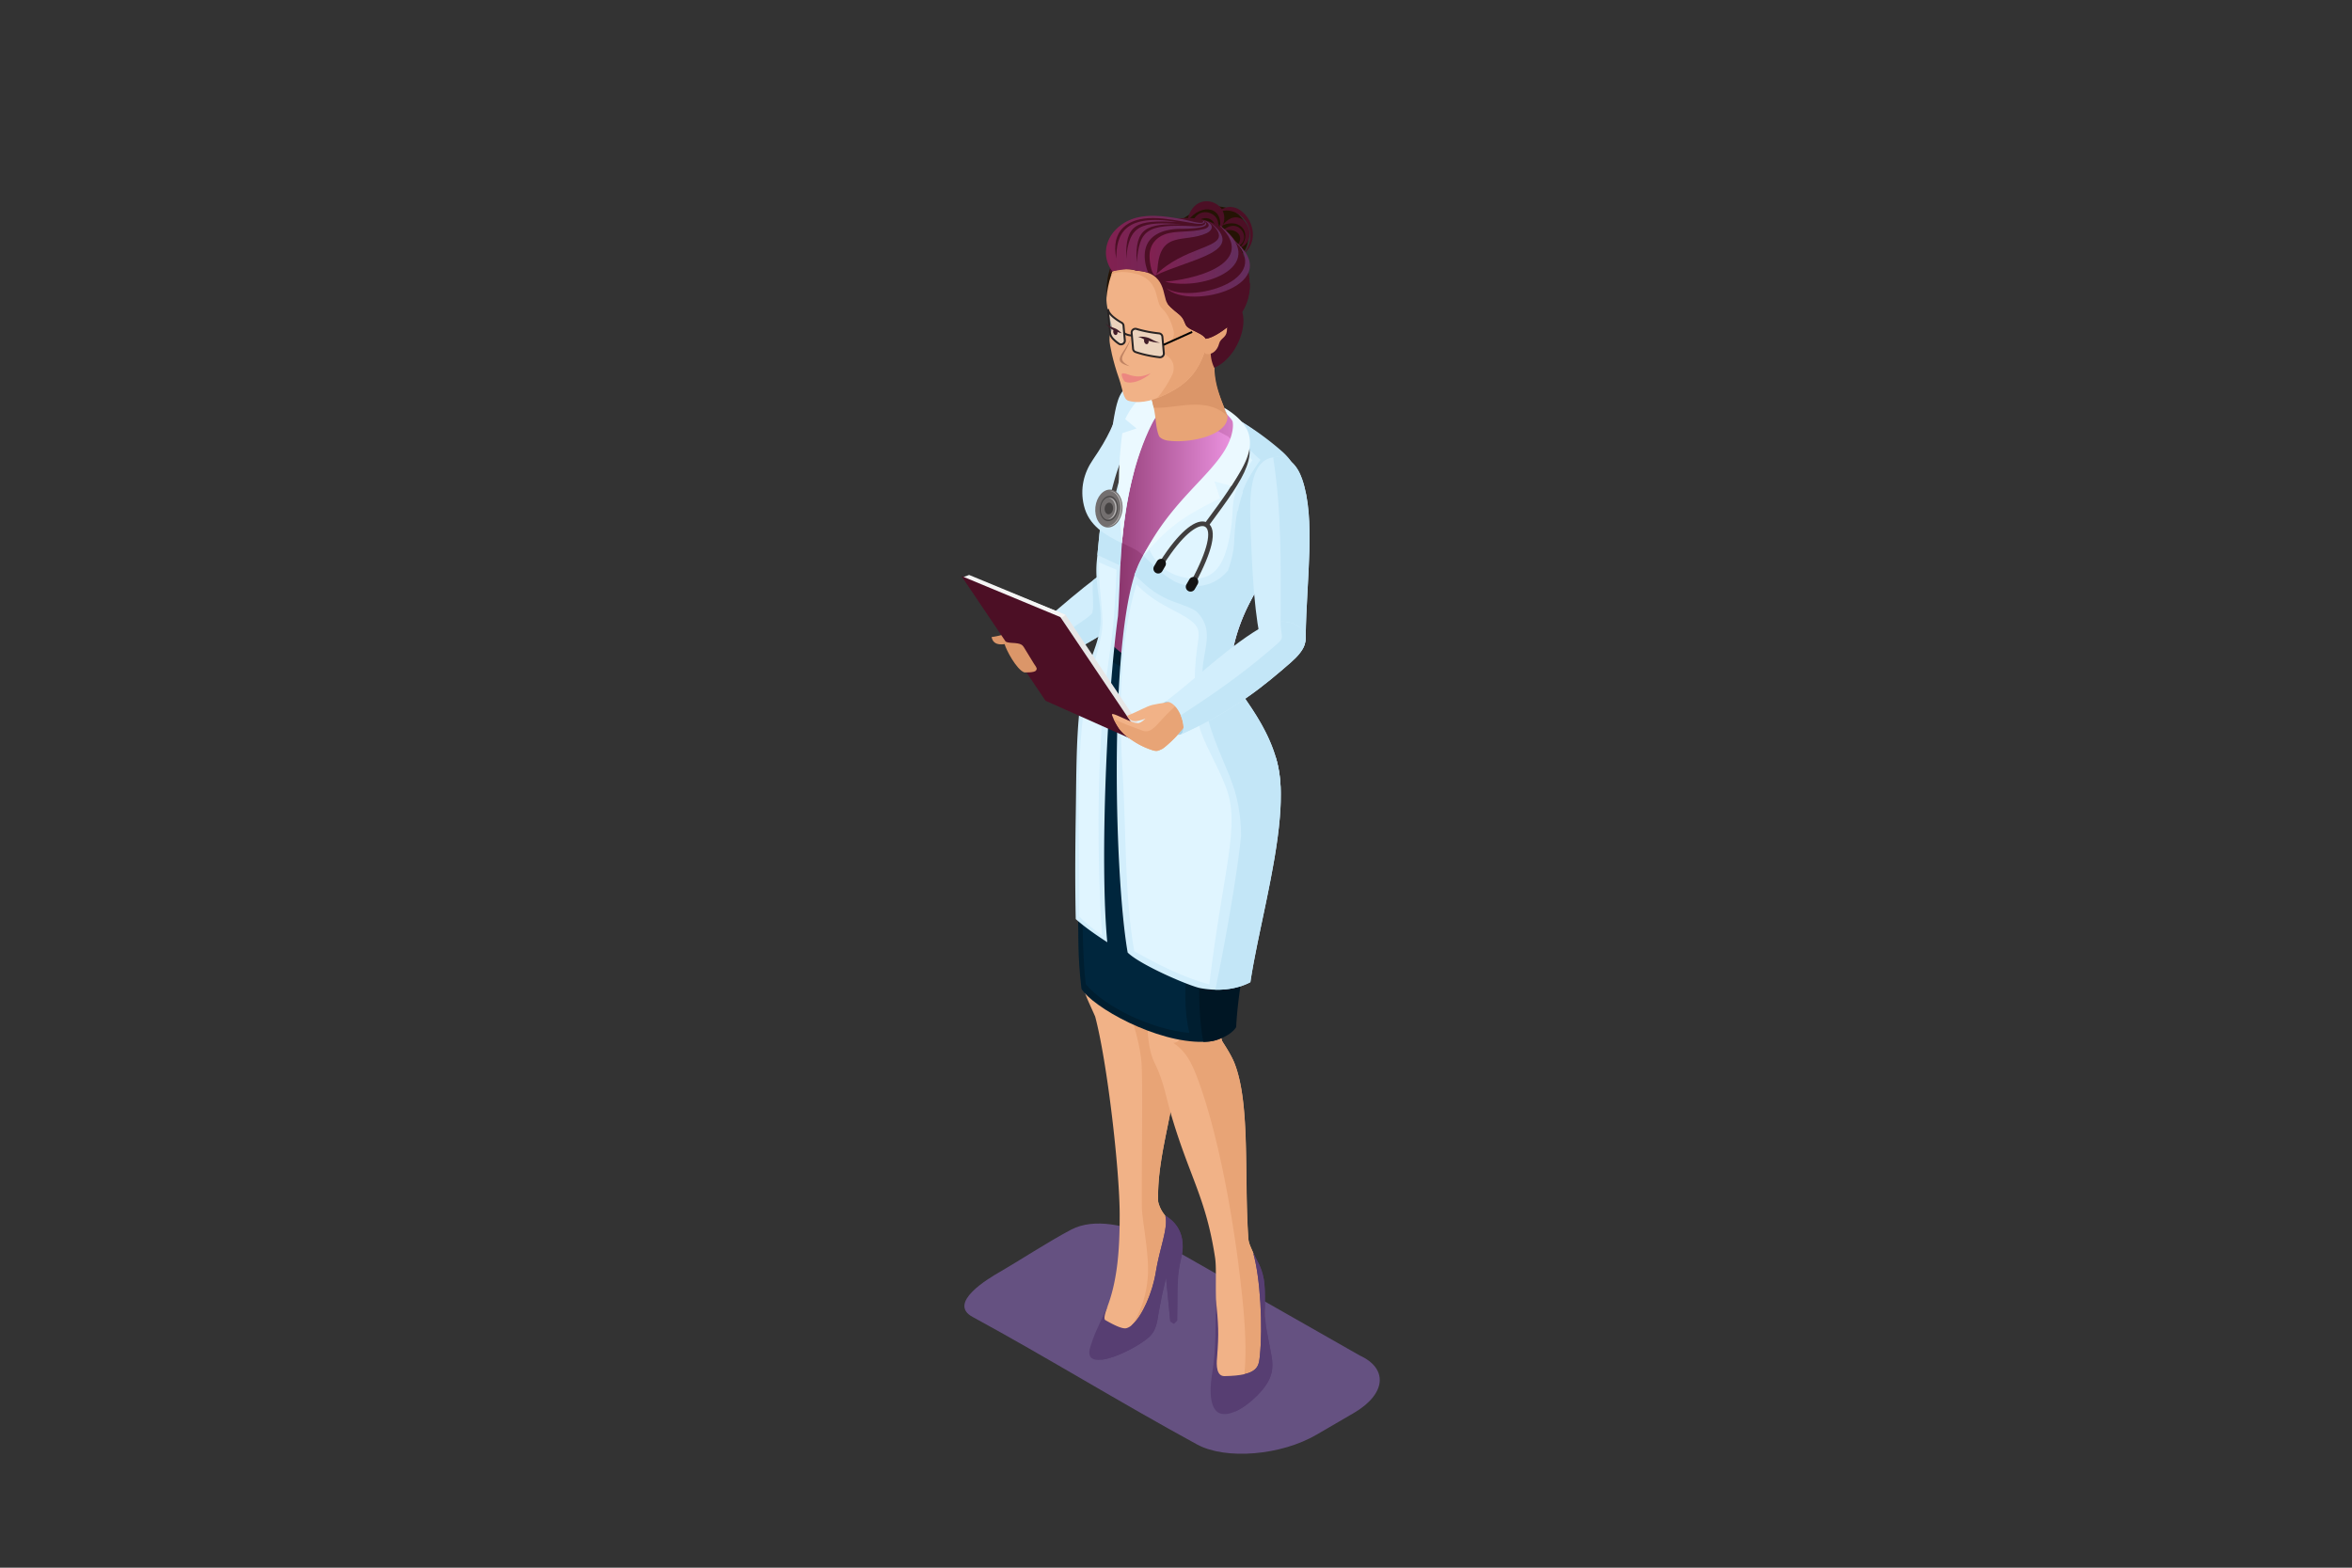 <svg xmlns="http://www.w3.org/2000/svg" xmlns:xlink="http://www.w3.org/1999/xlink" viewBox="0 0 3000 2000"><rect x="0" y="0" width="3000" height="2000" fill="#333333" stroke="none"/><defs><style>.cls-1{isolation:isolate;}.cls-2{fill:#9871d0;mix-blend-mode:multiply;}.cls-10,.cls-11,.cls-12,.cls-13,.cls-14,.cls-15,.cls-16,.cls-17,.cls-18,.cls-19,.cls-2,.cls-20,.cls-21,.cls-22,.cls-23,.cls-24,.cls-25,.cls-26,.cls-27,.cls-28,.cls-29,.cls-3,.cls-30,.cls-32,.cls-35,.cls-36,.cls-37,.cls-4,.cls-5,.cls-6,.cls-7,.cls-8,.cls-9{fill-rule:evenodd;}.cls-2,.cls-29{opacity:0.5;}.cls-3{fill:#131a30;}.cls-4{fill:#db9669;}.cls-5{fill:#d2eefc;}.cls-6{fill:#c3e6f7;}.cls-7{fill:#f1b287;}.cls-8{fill:#e8a476;}.cls-9{fill:#573e72;}.cls-10{fill:#001e30;}.cls-11{fill:#001624;}.cls-12{fill:#00263d;}.cls-13{fill:url(#Безымянный_градиент_18);}.cls-14{fill:url(#Безымянный_градиент_18-2);}.cls-15{fill:#e0f5ff;}.cls-16{fill:#403e3e;}.cls-17{fill:#e6e6e6;}.cls-18{fill:#f5f5f5;}.cls-19{fill:#4c0f25;}.cls-20{fill:#a9d3e8;}.cls-21{fill:#ebf9ff;}.cls-22{fill:#141414;}.cls-23{fill:#241304;}.cls-24{fill:url(#Безымянный_градиент_23);}.cls-25{fill:url(#Безымянный_градиент_23-2);}.cls-26{fill:url(#Безымянный_градиент_23-3);}.cls-27{fill:url(#Безымянный_градиент_23-4);}.cls-28{fill:url(#Безымянный_градиент_23-5);}.cls-29{fill:#e9f5f5;}.cls-30{fill:#292424;}.cls-31{fill:#736f6f;}.cls-32{fill:#b8b6b6;}.cls-33{fill:#4a4848;}.cls-34{fill:#454242;}.cls-35,.cls-38{fill:#401c28;}.cls-36{fill:#ec8780;}.cls-37{fill:#c18463;}</style><linearGradient id="Безымянный_градиент_18" x1="1329.96" y1="676.77" x2="1584.58" y2="676.77" gradientTransform="matrix(-1, 0, 0, 1, 2986.16, 0)" gradientUnits="userSpaceOnUse"><stop offset="0" stop-color="#ffa6f8"/><stop offset="1" stop-color="#7f295e"/></linearGradient><linearGradient id="Безымянный_градиент_18-2" x1="1377.72" y1="624.4" x2="1604.57" y2="624.4" xlink:href="#Безымянный_градиент_18"/><linearGradient id="Безымянный_градиент_23" x1="1447.62" y1="311.62" x2="1575.5" y2="311.62" gradientTransform="matrix(-1, 0, 0, 1, 2986.16, 0)" gradientUnits="userSpaceOnUse"><stop offset="0" stop-color="#632e5e"/><stop offset="1" stop-color="#822050"/></linearGradient><linearGradient id="Безымянный_градиент_23-2" x1="1406.46" y1="323.78" x2="1499.95" y2="323.78" xlink:href="#Безымянный_градиент_23"/><linearGradient id="Безымянный_градиент_23-3" x1="1440.55" y1="316.22" x2="1519.89" y2="316.22" xlink:href="#Безымянный_градиент_23"/><linearGradient id="Безымянный_градиент_23-4" x1="1426.86" y1="317.28" x2="1513.21" y2="317.28" xlink:href="#Безымянный_градиент_23"/><linearGradient id="Безымянный_градиент_23-5" x1="1391.89" y1="341.5" x2="1498.54" y2="341.5" xlink:href="#Безымянный_градиент_23"/></defs><title>Найти врача</title><g class="cls-1"><g id="Layer_1" data-name="Layer 1"><path class="cls-2" d="M1734.58,1729.41l-267.48-152.33c-29.16-13.32-70.89-23.93-100.6-8.46-27.07,14.09-71.66,42.92-91.38,54.16-15,8.54-67,39.69-34.58,57.3,95.25,51.79,189.52,110,286.24,162.66,18.29,10,45.05,13.55,73.15,11.22s56.66-10.47,79.22-23.59l47.43-27.61c21-12.22,32.11-26.66,33.21-40C1760.86,1749.67,1752.48,1737.58,1734.58,1729.41Z"/><path class="cls-3" d="M1319.52,802.84c14.38-6.26,32.93,37.23,19,41.81C1324.35,849.31,1305.69,808.86,1319.52,802.84Z"/><path class="cls-4" d="M1329.8,799c-6.47,4.32-15.24,5.18-18.73,9.18-19.93,22.9,23.77,41.24,25.49,40.13,5.65-3.66,11.33-16.12,21.46-26.88Z"/><path class="cls-5" d="M1479.16,753c-32.28,28-69.83,60.16-140.2,91.72,10.62-6.25-3-44.26-19.53-41.93,40.34-34.61,85.87-75.7,128.17-97.9,24.36-9.9,44.49-1.73,49.26,11.34C1500.29,725.66,1498.15,736.58,1479.16,753Z"/><path class="cls-6" d="M1479.16,753c-32.28,28-69.83,60.16-140.2,91.72,5.34-3.14,4.55-14.29.36-24.31,28.6-19.78,52.72-34.4,53.88-38.56,2.46-8.8-.31-25,.75-41.42,18-13.89,36.13-26.33,53.66-35.53,24.36-9.9,44.49-1.73,49.26,11.34C1500.3,725.66,1498.15,736.58,1479.16,753Z"/><path class="cls-7" d="M1506.15,917.94c11.19,35,.45,93-8.95,153.72-5.17,33.38-13.49,67.79-17.51,97.21-4.48,32.8-6.67,53.89-5.4,70.12,3,38.45,19.19,46.57,25.24,96.68,7.35,60.8-24.63,130.51-22.24,197.52a42,42,0,0,0,8,16.45c26.84,33-.82,28.65,1.75,72.25.23,3.84-14.6,70.35-14.6,70.35s-39.85,11.09-42.86,10.66-27.74-9-27.74-9c1.95-3.63,4.38-12.44,5.95-15.77,17.95-38.08,20.35-84.73,20.38-127.69,0-58.77-16.17-197.16-31.31-253.66-15.19-34.63-20.53-38-18.37-98,3.52-97.79-3.08-169.95,9-273.27Z"/><path class="cls-8" d="M1475,1207.79c-1.11,12.48-1.42,22.53-.75,31.2,3,38.45,19.19,46.57,25.24,96.68,7.35,60.8-24.63,130.51-22.24,197.52a42,42,0,0,0,8,16.45c26.84,33-.82,28.65,1.75,72.25.23,3.84-14.6,70.35-14.6,70.35s-24.3,6.76-36.38,9.52c15-19.26,25.36-41.39,27.93-71.58,2.47-29-7.33-73.36-7.49-90.29-.5-51.68,1.5-166.16-.65-186.46-3.53-33.4-15.18-60-28-107.37-3.59-13.32.82-21.67,32.51-25Z"/><path class="cls-9" d="M1413.08,1666c-4.29,7.86-8.91,19.15-12.85,27.65a172.77,172.77,0,0,0-10.06,26.78c-1.26,4.32-.89,8.35.91,10.77,9.63,12.91,57.84-10.64,74-24.92,10.44-9.22,10.64-20.12,13.09-33.44,3.69-20,4.31-22.24,9.1-42.77l5.43,55.75,4.59,2.78c1-22.71,3.38-52.74,6.89-72.16,1.4-7.74,3.78-16.55,4.12-20.84,2-25.25-10.5-37.67-22-44.77,4.22,15.35-6.91,40.32-12,71.76-5.29,32.9-23.52,68.87-37.84,71.91-6,1.29-19.37-6.24-26.63-10.38C1407.14,1682.52,1410.27,1673.09,1413.08,1666Z"/><path class="cls-9" d="M1404.68,1734.7c18.4-2,48.34-17.79,60.42-28.45,10.44-9.22,10.64-20.12,13.09-33.44,3.69-20,4.31-22.24,9.1-42.77l5.43,55.75,4.74,3.17,4.23-4.36c.82-21.49-.61-50.9,2.52-68.2,1.4-7.74,3.78-16.55,4.12-20.84,2-25.25-10.5-37.67-22-44.77,4.22,15.35-6.91,40.32-12,71.76-4.36,27.07-17.47,56.22-30,67.4C1434,1706.49,1420.14,1720.51,1404.68,1734.7Z"/><path class="cls-7" d="M1546.87,1309.6c10.56,16.64,22.65,33.52,27.92,47.2,20.09,52.17,11.84,144,17.39,223,.55,7.85,5.48,15,7.72,22.55,3.39,11.36,7.33,24.31,9.73,40.59a371,371,0,0,1,3.81,75.37c-.55,10.68-4.35,15.88-5,30.48l-58.78,20.5c1-12.64,2.27-32,2.49-53.21.19-19-.55-39.59-1.12-58.42-.65-21.62.62-41.35-1.19-53.22-11.51-75.19-31.6-101.23-54.62-177.63-9.51-31.57-9.78-45-23.9-73.77-6.18-14.71-9.7-40.06-6.26-66.29C1468.32,1262.13,1511.48,1284.89,1546.87,1309.6Z"/><path class="cls-7" d="M1609.23,1123.35c-28.43,90.88-50.75,124.14-54.68,163.23-1.28,12.74,1.74,29.25,5.1,45.73l-87.72,5.1c-2.51-10.22-4.84-23.79-7.23-42.62-2.7-21.22.26-43.52,3.45-56.25,7.48-29.88,20.24-73.55,40.82-131.82l100.78,7.77Z"/><path class="cls-8" d="M1524.65,1243.56a153.75,153.75,0,0,0,5.15,32.54c7,25,36.14,57.82,45.18,81.3,20.09,52.17,11.85,144,17.4,223,.55,7.85,5.48,15,7.72,22.55,3.39,11.36,7.33,24.31,9.73,40.59a370.82,370.82,0,0,1,3.81,75.37c-.55,10.67-4.35,15.88-5,30.48l-21.93,7.65c4.84-38.76-.35-90.09-6.35-138.3-10.27-82.55-28.52-176.45-51.72-239.78-7.92-21.63-15.39-37.5-32-48.34,20.31-3.57-4-22.13-17.45-52.31Z"/><path class="cls-9" d="M1598.29,1597.87c5.44,11.62,10.48,17.48,13.63,34s-.41,43.72,3.48,64.19l6.18,32.49c3.6,18.92.85,32.88-18.27,52-17.33,17.34-35.48,26.19-46.66,22.78-8.23-2.52-16.46-15-10.36-52.38,5.08-31.13,4-60.43,4.66-93.44,3,31.87,4.08,42.72,1.35,74.82-.76,9-.91,23.42,9.57,23.27,43.35-.64,43.69-12.37,45.12-26C1610.8,1693.2,1607.81,1630,1598.29,1597.87Z"/><path class="cls-9" d="M1598.29,1597.87c5.44,11.62,10.48,17.48,13.63,34s-.41,43.72,3.48,64.19l6.18,32.49c3.6,18.92.85,32.88-18.27,52-9.42,9.42-19.08,16.34-27.73,20.14-2.17,1,15.07-30.07,11.92-47.63,18-4.26,18.42-13.34,19.48-23.48C1610.8,1693.2,1607.81,1630,1598.29,1597.87Z"/><path class="cls-10" d="M1571,858.79c-.24.16,1.23,5.9,1.43,6.55,4.65,15,13,27,21.5,39.61,14.82,22,23.49,38,30.35,64.28,9.12,35,1.53,89.1-11.46,149.78-7.15,33.38-17.49,67.79-23.26,97.21-5.3,27.07-24.46,65.44-14.16,93.19-13.54,12.39-18,19.2-40.33,19.74-60.08,1.47-141.35-44.16-155.67-67.68-5.13-42.71-3.7-71.74-4.26-92.86-1.87-70.18,1.94-136.1,3-206.68,1.91-19.79,3.33-40.94,4.38-61.23.2-5,.58-9.65,1.1-14.13.55-5,1.36-9.85,2.34-14.73,5.11-25.43,16.25-44.88,20.25-64.91C1427.11,791.1,1530.72,831,1571,858.79Z"/><path class="cls-11" d="M1624.25,969.23c9.12,35,1.53,89.1-11.46,149.78-7.15,33.38-17.49,67.79-23.26,97.21-3.73,19.05-10.85,57-12.81,94.14-6.83,11.28-27.8,19.65-42,18.67-18-104.45,17-219.2,20.21-307.6,1.62-45.14-23.61-38.34-72-60.45-45.49-20.78-60.56-57.11-22.09-44.9,47.57,15.09,78.15,2.81,75.63-20.81-1.23-11.56-2.89-22.8-3.09-32.3l-1.36-2.07a122.53,122.53,0,0,0,38.74-3.51,50.25,50.25,0,0,0,1.67,8c4.65,15,13,27,21.5,39.61C1608.19,926.17,1617.59,943.71,1624.25,969.23Z"/><path class="cls-12" d="M1531.78,1056.45c-6.31,58.67-11,111.47-17.44,171.06-3.11,28.57-4.31,62,2.75,90.29-47-4.36-105.84-31.67-132.17-62.07-8.27-66.85-2.68-241.6-1.14-311.55,1-44.93,2.1-73,17.73-112.36,29.38,23,59.41,36.56,107.74,47.41-17.28,25.31-28.39,33-44.67,28.61-13.48-3.6-29.44-5.93-37.66-1.34-9.45,5.28-9.34,18.93,5.9,37.69,10,12.3,54.32,41.29,88,53.49C1543.26,1005.84,1534.24,1033.57,1531.78,1056.45Z"/><path class="cls-13" d="M1592.54,771.57c-15.9,31.55-24.38,66.59-21.57,87.22-16.67,21.54-127.73,7.17-164.8-51.84,6-30.24-7.36-60-4.06-95,.89-9.37,1.8-18.83,2.75-28.28,3.2-32,3.57-60.33,7.19-88.28,4.66-36,9-66.72,13.63-81.2a43.68,43.68,0,0,1,7-14.36c9.54-13.62,26.66-20.52,56.46-8,26.77,11.23,62.13,26.28,93.18,45.53,13.5,8.37,56.19,40.19,65.4,53.09,4.65,6.51,7.63,14.32,8.31,24.24C1659.25,661.68,1613,730.9,1592.54,771.57Z"/><path class="cls-14" d="M1446.88,700.42c14.2,7.22,28.1,28.4,50.52,40.68,14.89,8.15,46.54,13.28,69-13.49,4.1-12.09,7.22-23.71,7.75-35.62,2-45.65,8.37-70.17,34.28-106.9-16.22-8.87-32.75-18.31-41.74-28l-102.56-55.91-32.7,8.63c-10.69,30.81-15.88,46.9-36.22,76.61-11.71,17.1-16.64,36.7-11.75,57.64C1391,676.4,1421.06,687.29,1446.88,700.42Z"/><path class="cls-5" d="M1592.55,771.79c20.5-40.68,66.71-109.89,63.49-156.87-1.43-20.9-13.07-32.45-29-42.15-13.09-13.92-30-26.34-48.24-37.35,4,7.72,2.83,14.08.7,19.77a14.41,14.41,0,0,1-5.76,7.28c-8.57,15.43-22.6,34.86-29.73,44.9-25.79,30.82-63.83,56.73-90.05,109-39.56,78.88-33.54,395.74-15.61,498.84,15.72,15.71,79.12,43,93.08,45.52,24.5,4.33,46.59,1.21,63.43-7.66,9.17-61,32.15-143.27,37.63-210.65,2-24.92,2.26-52.21-5.23-76.29-9.83-33.23-29.23-60.54-42.25-79.47-10.43-15.15-14.7-20.37-14.54-37,.21-20.91,8.4-50.68,22.1-77.86Zm-220.42,400.72c-1.06-48.44-.59-95.28.15-142.63.69-44.05.28-106.35,8.21-148.49,7.14-38,17-51,21.77-75,6-30.24-6.58-55.69-3.28-90.66.89-9.37,1.8-18.83,2.75-28.28,3.2-32,6.71-63.86,10.33-91.8,4.66-36,8.71-68.55,13.37-83a43.59,43.59,0,0,1,7-14.36c9.54-13.62,28.22-20,58-7.5,8.78,3.68,17.7,7.52,27.36,13.6a127.1,127.1,0,0,0-20,5.24c-16,2.23-30.51,11.26-39.8,31.78C1427.31,620,1431.3,703.29,1426,785.93c-14,102.24-23.39,313.12-13.64,416.14C1397,1192.18,1382.11,1181.56,1372.14,1172.51Z"/><path class="cls-6" d="M1627.24,966.13c7.49,24.08,7.26,51.37,5.23,76.29-5.48,67.38-28.46,149.6-37.63,210.65-12.41,6.54-27.68,10-44.65,9.56,12-57.18,28-147.42,32.84-196.17-.15-25.52-4.45-51.09-13.93-74.53Z"/><path class="cls-6" d="M1592.55,771.79c20.5-40.68,66.71-109.89,63.49-156.87-1.75-25.52-18.73-37.11-40.17-48.4v9.91c-18.59,20.78-30.81,44.49-37.08,75.73l-55.34-21.29c-25.49,25.81-54.91,54.36-76.6,102.4,12.09,10.41,22.77,24.1,50.56,34.49,11.64,4.35,25.32,8.44,30.3,13.9,21.36,23.43,7.12,45.68,5.94,75.71-3.36,85.41,52.38,137.64,52.78,206.72,22.08-5.86,38.68-19.55,45.79-38.72,10.81-78.77-53.07-138.87-59.81-159.83-6.1-19,2.4-58.57,20.14-93.77ZM1446.47,601.27l-17.42-6.7c-9.29,27.68-21.43,56.78-26.64,86.19l-.67,6.67q-1,9.64-1.89,19.26c0,.48,0,1,0,1.45,9.51,4.37,18.71,8.47,29.14,13.49C1431.4,680.35,1435.48,642.13,1446.47,601.27Z"/><path class="cls-5" d="M1458.2,708.82c40.26-68.61,87.83-91.68,113-144.26,9.35,8.8,22.43,12.66,37.21,20.74-25.91,36.72-32.24,61.25-34.28,106.9-.54,11.92-3.66,23.53-7.75,35.62-22.47,26.77-54.11,21.65-69,13.49-16.53-9-28.42-22.93-39.21-32.49Zm5.95-207.45-32.7,8.63c-10.7,30.81-17.19,46.9-37.53,76.61-11.71,17.1-16.37,37-11.49,57.91,6.09,26.11,27,37.9,48.56,48.44,3.69-45.15,11.18-88.26,30.4-136.53,5.45-13.7,19.58-40.55,36.41-47.11Z"/><path class="cls-15" d="M1588.49,578.14l9,8.93c-10.26,14.54-24.16,36.58-25.12,61.79-1,25.82-5.67,49.78-12.6,64.87-11,24-30.35,28.27-54.55,21.73-15.77-4.26-30.16-14.65-39-34.06C1484.28,668.8,1571.48,594.09,1588.49,578.14Z"/><path class="cls-16" d="M1442.7,573.65a245.08,245.08,0,0,0-11.79,28.3c-2.91,8.61-5.28,17.53-8.37,29.66l-5.74-1.46c3.12-12.21,5.51-21.22,8.52-30.11a250.47,250.47,0,0,1,12.07-28.95Z"/><path class="cls-6" d="M1584.84,627.71c11.38,5.73,38.54,69.8,49.16,54.94,24.05-33.66,36.46-75.5,1.62-106.47a369.28,369.28,0,0,0-56.33-40.81l.64,24.42c9.28,9.06,17.84,18.28,28.51,27.4C1598.29,601.59,1590.78,610.45,1584.84,627.71Z"/><path class="cls-15" d="M1525.4,839.49c-3.64,39-.28,70.22,4.09,86.57,6.21,23.26,23.36,49.28,34.45,78.8,18.37,48.91-3.54,103-21.49,251.06-34.81-9.45-67.81-26.63-95.69-42.42-12.43-69-10.23-154.26-14.93-229.58-3.68-59-6.26-159.77,17.69-238.54,18.4,19.6,38.14,28.15,53.73,36.66C1537.51,800.72,1528.67,804.43,1525.4,839.49Z"/><path class="cls-15" d="M1401.69,717.29c7.86,3.46,14.55,6.42,22.53,9.6-1.55,34-3,65.51-7.31,95.88-4.14,28.92-7.06,50.14-9,70.32-8.84,93.24-8.24,212.37-2.31,300.13-12.2-8.92-19.32-13.67-29-24.16,1.43-83.69-6.8-211.89,10.71-290.36,5.61-25.12,12.61-44.15,17.56-69.46C1409.3,786.66,1401.54,761.75,1401.69,717.29Z"/><path class="cls-4" d="M1281.79,808.85a95.65,95.65,0,0,1-17,3.88c2.43,11.83,14,9.74,23.44,7.89Z"/><polygon class="cls-17" points="1237.27 735.14 1359.14 784.4 1465.55 943.36 1459.18 947.63 1229.5 737.97 1237.27 735.14"/><polygon class="cls-18" points="1236.13 733.49 1359.14 784.4 1342.47 797.13 1228.37 736.32 1236.13 733.49"/><polygon class="cls-19" points="1226.28 734.85 1352.49 787.26 1463.17 951.78 1333.62 894.02 1226.28 734.85"/><path class="cls-4" d="M1290.34,820.15c-9.85-.44-10.94-5.08-9.19,1,2.55,8.87,15.5,32.9,25.22,36.64.06,0,12.49.69,14.87-2.22,2-2.47,1.29-3.46-2.4-8.8L1307,827.41C1304.06,822.46,1302.9,820.71,1290.34,820.15Z"/><path class="cls-5" d="M1660.93,611.44c17.46,50.35,5.5,127.52,4.51,200.22-.52,38.56-52.14,36.89-58.62.3-8.35-44-10.07-97.38-11.76-140.74-1.54-39.58-.49-81.47,27.16-87.43C1642.33,579.46,1654.38,592.54,1660.93,611.44Z"/><path class="cls-6" d="M1660.93,611.44c17.46,50.35,5.5,127.52,4.51,200.22-.4,29.71-31.12,35.53-48.17,19.92l.21-.18c25.21-21.63,16-11.89,16-39.18,0-73.67,1.7-134.61-9.51-208.77C1643,580.24,1654.57,593.1,1660.93,611.44Z"/><path class="cls-20" d="M1486.43,895.25c14.38-6.26,32.92,37.29,19,41.87C1491.26,941.77,1472.6,901.27,1486.43,895.25Z"/><path class="cls-7" d="M1506.09,888.07c-5.19,4.64-15.22,7.59-19.61,8.27-4.81.76-11.86,1.8-16.71,3-8,2-18.21,8.45-32.17,13.84,6.55,13.6,22.49,2.62,29.7,2.06,6.63-.52,13.49.18,19.41-1.27C1496,911.69,1507.94,898.47,1506.09,888.07Z"/><path class="cls-7" d="M1513.38,880.47c-4.77,5.88-14.57,13.64-20.77,17s-8.88,4.63-13.12,6.08c-14.21,4.83-20.79,19.88-29.58,19s-32.44-15.18-31.54-10.69c.65,3.2,6.71,14.5,9.4,17.94,5.53,7.08,11.27,11.44,19.79,16.85a97.89,97.89,0,0,0,22.92,10.58c5.74,1.75,7.63.07,11.17-1.37,3.86-1.58,16.87-14.18,19.59-17.44,12.58-15,15.29-18.08,28-25.66Z"/><path class="cls-8" d="M1513.38,880.47l-.34.41,2,6.31c-3.92,1.57-22,19.59-24.88,22.33-14.41,13.72-21,27.18-33.11,22.53-14.86-5.71-23.85-8.45-36.76-15.24a90.38,90.38,0,0,0,7.45,13c5.53,7.08,11.27,11.44,19.79,16.85a97.89,97.89,0,0,0,22.92,10.58c5.74,1.75,7.63.07,11.17-1.37,3.86-1.58,16.87-14.18,19.59-17.44,12.58-15,15.29-18.08,28-25.66Z"/><path class="cls-5" d="M1646.07,845.5c-32.29,28-69.83,60.16-140.21,91.72,10.62-6.25-3-44.26-19.53-41.93,33.09-24.22,85.87-75.7,128.17-97.89,24.36-9.9,44.5-1.73,49.26,11.34C1667.2,818.12,1665.06,829,1646.07,845.5Z"/><path class="cls-6" d="M1646.07,845.5c-32.29,28-69.83,60.16-140.21,91.72,5.39-3.17,4.53-14.53.22-24.65,38.52-25,77.2-51.83,111.39-81.17,24.95-21.4,16.2-12.09,16-38.35,15.32-.66,26.82,6.22,30.27,15.68S1665.06,829,1646.07,845.5Z"/><path class="cls-21" d="M1435.19,534.73l14.42,11.91-18.18,6c-5.44,43.06-6,78.6-.6,140.56,5.41-54.41,15.36-106,38.31-152.21,3.78-7.62,15.68-32.36,48.19-36.55l-19.21-8.64C1467.95,490.23,1447.59,508.68,1435.19,534.73Z"/><path class="cls-8" d="M1565.61,530.41c2,24.1-46.16,35.6-75.54,31.75a21.62,21.62,0,0,1-8.19-2.65,11,11,0,0,1-3.34-2.86c-3.22-7.16-4.11-17.56-4.27-19.09-2-19-6.09-36.31-18-59.33l77.21-30.47,19.56-8.54C1543.08,480.07,1551.58,495.34,1565.61,530.41Z"/><path class="cls-4" d="M1564.83,528.57a5.63,5.63,0,0,1,.1,1.4c-27.91-24.89-66-7.86-93.31-9.94-.86-2-7.28-32.4-8-33.19-2.42-6.83-3.43-5.71-6.65-14.5l77.21-30.47,19.56-8.54C1543.74,474.19,1550.81,493.5,1564.83,528.57Z"/><path class="cls-16" d="M1576.38,544.34c36.63,29.73,11.09,64.36-32.7,123.75l-3,4.08-4.77-3.49,3-4.08c41.69-56.53,66-89.5,33.74-115.67Z"/><path class="cls-16" d="M1478.74,717.75q5.09-8.13,9.8-14.71c11.28-15.82,21.42-26.17,29.84-31.92,9.24-6.31,16.81-7.31,22-4.06h0l.57.39c5.52,3.94,7.83,12.56,4.29,27.5-2.78,11.76-9.22,27.86-20.67,49.27l-5.21-2.78c11.18-20.9,17.44-36.52,20.12-47.84,2.89-12.19,1.63-18.79-1.95-21.34l-.27-.18h0c-3.17-2-8.48-.9-15.56,3.94-7.9,5.4-17.53,15.26-28.37,30.47q-4.73,6.63-9.61,14.41Z"/><path class="cls-22" d="M1484,713.77h0a6.15,6.15,0,0,1,2.37,8.35l-3.69,6.38a6.16,6.16,0,0,1-8.35,2.37h0a6.16,6.16,0,0,1-2.37-8.35l3.68-6.38A6.16,6.16,0,0,1,1484,713.77Z"/><path class="cls-22" d="M1525.3,736.88h0a6.15,6.15,0,0,1,2.37,8.35l-3.69,6.38a6.15,6.15,0,0,1-8.35,2.37h0a6.15,6.15,0,0,1-2.37-8.35l3.69-6.38A6.16,6.16,0,0,1,1525.3,736.88Z"/><path class="cls-21" d="M1592.7,553.52c5.94,20.44-4.81,40.22-22.15,66.55l-21.54-6,7.23,21.69c-48.13,23.42-68,38.07-98.48,74.53,39.3-79.49,100.56-110.11,113-155.32,2-7.36,2.24-12.73,1.51-16.92-.46-2.64-6.53-8.22-7.53-10.14a44.45,44.45,0,0,1-3.09-7.5C1561.56,520.31,1587,533.92,1592.7,553.52Z"/><path class="cls-23" d="M1507.15,280.28c63.86-46.92,107.14,14.95,73.83,48.2-5.14,5.14-10.74,2-19,6.74,0,0-56.95-3.43-57.69-6.8S1507.15,280.28,1507.15,280.28Z"/><path class="cls-19" d="M1581,316.43c28.91-10.15,3.57-60.43-21.75-28.92C1584.06,277,1597.89,300.34,1581,316.43Z"/><path class="cls-19" d="M1575.09,316c25.58-8.18,5-42.06-16-21.15C1578.1,288.65,1590.12,303.67,1575.09,316Z"/><path class="cls-19" d="M1585.34,324.91c32.81-26.11-5-79.71-31.59-54.16C1581.09,259.38,1610.05,295.05,1585.34,324.91Z"/><path class="cls-19" d="M1555.07,295.21c25.88-34.48-32.58-59.66-40.64-12.77C1533.55,256.57,1563.23,265,1555.07,295.21Z"/><path class="cls-19" d="M1549.11,298.88c18.94-25.24-23.85-43.68-29.75-9.35C1533.36,270.59,1555.09,276.79,1549.11,298.88Z"/><path class="cls-19" d="M1553.77,363.67l-45.58,31.93,46.32,18.76c8.1.07-20.91,22.12-5.81,54.76,25.94-10,45.27-52.19,34.13-75.29C1575,377.54,1567,383.65,1553.77,363.67Z"/><path class="cls-23" d="M1443.14,437.37l33.33-20.55-13-58.76-26.7-42.24C1391.95,343.6,1415.18,433.06,1443.14,437.37Z"/><path class="cls-7" d="M1478.54,506.89c42-17.54,54.52-38.49,64.51-81.42,18.44-12.25,26.37-22.51,28.38-34,4.75-27.26-9.85-57.3-30.22-74.13-17.8-14.72-38.69-19.38-62.51-15-46.27,8.49-63.59,38-67.36,77.62-.73,7.65,3.43,24,5.68,31.69,3.76,12.92-2.3,9.35-1.82,22.55.21,5.78,4.16,26.34,12.09,48.69,4.58,12.92,5.19,26.19,11.81,28.31S1459.35,514.89,1478.54,506.89Z"/><path class="cls-19" d="M1417.18,341.84c19.51-8.42,95.73,27.5,118.66,77.43,3.83,8.33,8.6,5.78,9.12,18.75.58,14.3,21.44-29.62,26.18-43.39,13-37.73,2.36-68.31-32.86-90.14C1494,277.06,1432.75,301.64,1417.18,341.84Z"/><path class="cls-8" d="M1546.53,396.93c17.21-8.15,19.69,12.51,18.35,25.37-.92,8.83-8.11,9-9.91,16.1-2.14,8.45-8,12.94-13.39,13.41-10.93.95-6-16-5.48-22.59C1533.63,418.83,1535.61,402.1,1546.53,396.93Z"/><path class="cls-4" d="M1541.58,422.28c2.86-8.93,3.3-20,15.61-20.11C1546.66,404.24,1545.4,414.12,1541.58,422.28Z"/><path class="cls-8" d="M1478.54,506.89c42.14-17.56,54.52-38.49,64.52-81.42,18.43-12.25,26.37-22.51,28.37-34,4.75-27.26-9.85-57.3-30.22-74.13-17.8-14.72-38.69-19.38-62.51-15-26.9,4.94-55.89,24-61.29,48.45,2.56-2.06,10.47-7.09,34.49-.72,28.54,10.41,20.49,34.67,30.35,43.56,8.09,7.29,13.1,21,14.66,28.36,3.29,15.44-14.68,16.54-15,23.87-.31,7.5,18.52,8.39,14.59,28.67-1.1,5.68-14.18,26.75-20.6,33.4C1476.81,507.65,1477.66,507.26,1478.54,506.89Z"/><path class="cls-19" d="M1449.72,345.42c-9.51-3.51-27.24-2.74-33.68,2.73-3.23-11.56,16.21-46.93,56.62-61.93,34.21-12.7,76.77-13.91,103.41,21.51,20,26.64,27.45,73.78-.58,101-12.75,12.37-28.64,22.6-37.7,23.49-2.84-6.22-17.8-10.45-22.95-14.81-4.25-3.6-3.19-8.5-8.82-14.43-3.18-3.35-12.4-9.2-17-15.85C1482.56,377.74,1487.95,347.21,1449.72,345.42Z"/><path class="cls-19" d="M1594.5,360.42c.28,17.67-5.23,35.22-19,48.29-12.89,12.22-28.64,22.6-37.7,23.49-2.84-6.22-17.8-10.45-22.95-14.81-4.25-3.6-3.19-8.5-8.82-14.43-3.18-3.35-12.4-9.2-17-15.85C1538.88,405.49,1579.7,387.94,1594.5,360.42Z"/><path class="cls-24" d="M1534.12,281.13c16.93,10.23-19.62,10.76-27.95,10.8-23.56.11-50.84,8.85-45.36,43,1.24,7.76,4.14,13.12,3.23,12.84a61.6,61.6,0,0,0-14.9-2.48c-11.36-4.92-28.26,1.63-30.81.26-11.89-16.52-9.72-37.67,4.77-52.55,22.74-23.34,55.84-18.55,84.62-13.41C1517.26,281.35,1538.49,288.23,1534.12,281.13Z"/><path class="cls-25" d="M1486.21,359.37c52.67-4.79,117-29.37,66.78-73.87C1624.28,337.36,1535.74,372.25,1486.21,359.37Z"/><path class="cls-26" d="M1476.49,341.71c3.73-48.25,34.6-31.36,62.62-44.27,7.13-3.28,11.37-11.55-3.49-16.44,11.24,6.55,4.18,10.09.28,11.15-18.28,5-36.63,1.44-51.08,7.14-10.52,4.15-18.86,13.34-18.54,28.34.2,9.42,3,22.32,6.81,23.73C1474.75,352,1475.94,348.79,1476.49,341.71Z"/><path class="cls-27" d="M1473,351.71c46.08-22.11,119.62-30.4,69.58-68.87,23.21,20.94,10.37,26-12.88,35.17C1513.33,324.41,1491.61,333.18,1473,351.71Z"/><path class="cls-19" d="M1535.78,282.45c1.41,2.84-4,3.93-11.55,2.69-22.28-3.7-37.46-6.85-53-7-32.77-.22-54.66,15.61-47.36,51.84-.12-29.8,9-58.16,77.32-46.75-52.57-3-65.91,2.59-64.71,47.17,3.21-43.76,19.56-48.19,70.93-44.29-44.75-.85-60,4-57.62,48.57,4.07-40.34,10.55-49.47,74-46C1531,289.15,1540.84,287.24,1535.78,282.45Z"/><path class="cls-28" d="M1487.62,367.52c29.05,20.32,142.81-10.15,84-62.91C1645.5,362.36,1517.65,397.34,1487.62,367.52Z"/><path class="cls-29" d="M1449.65,419.67a4.82,4.82,0,0,0-6.25,5l1.81,20.4a4.78,4.78,0,0,0,3.26,4.08,149.21,149.21,0,0,0,30.54,6.62,4.84,4.84,0,0,0,5.46-5.15l-1.86-21a4.8,4.8,0,0,0-4.33-4.3,158.75,158.75,0,0,1-28.62-5.59Zm-36.48-24.1,2.72,30.7.25,0c1.11,4.33,5.53,8.53,11,12.27a4.86,4.86,0,0,0,7.57-4.37L1433,415.36a4.76,4.76,0,0,0-2.42-3.7c-8.06-4.59-15.7-10.24-17.2-16.12Z"/><path class="cls-30" d="M1449.28,420.84a3.64,3.64,0,0,0-3.31.63,3.46,3.46,0,0,0-1.32,3.06l1.81,20.4a3.44,3.44,0,0,0,.75,1.86,3.64,3.64,0,0,0,1.68,1.17,126.78,126.78,0,0,0,14.19,3.91c5,1.09,10.43,2,16.09,2.65a3.65,3.65,0,0,0,3-1,3.45,3.45,0,0,0,1.09-2.85l-1.86-21a3.43,3.43,0,0,0-1-2.15,3.69,3.69,0,0,0-2.21-1c-5.29-.57-10.36-1.33-15.16-2.27a138.87,138.87,0,0,1-13.7-3.36Zm14.2,1c4.76.93,9.76,1.68,14.94,2.24a6.21,6.21,0,0,1,3.72,1.75,5.86,5.86,0,0,1,1.73,3.65l1.86,21a5.81,5.81,0,0,1,0,1.26,6,6,0,0,1-1.83,3.58,6.21,6.21,0,0,1-3.71,1.67,6.39,6.39,0,0,1-1.3,0c-5.69-.67-11.16-1.58-16.33-2.7a128.45,128.45,0,0,1-14.47-4,6.21,6.21,0,0,1-2.83-2,5.85,5.85,0,0,1-1.27-3.15l-1.81-20.4a5.88,5.88,0,0,1,.26-2.31,6,6,0,0,1,2-2.87,6.17,6.17,0,0,1,3.28-1.32,6.27,6.27,0,0,1,2.35.25,136.93,136.93,0,0,0,13.45,3.3ZM1414.92,401l2,22.61a9.72,9.72,0,0,0,.43,2.29,14,14,0,0,0,3.58,5.83,42.56,42.56,0,0,0,6.93,5.74,3.45,3.45,0,0,0,2.29.6,3.69,3.69,0,0,0,2.68-1.53,3.44,3.44,0,0,0,.62-2.33l-1.67-18.79a3.43,3.43,0,0,0-.54-1.57,3.63,3.63,0,0,0-1.25-1.17,69.9,69.9,0,0,1-11.26-7.72,29.07,29.07,0,0,1-3.81-4Zm16.33,9.55a6.17,6.17,0,0,1,2.11,2,5.81,5.81,0,0,1,.94,2.68L1436,434a5.8,5.8,0,0,1-1.07,4,6.28,6.28,0,0,1-4.52,2.58,6,6,0,0,1-3.94-1,44.93,44.93,0,0,1-7.35-6.1,18.85,18.85,0,0,1-3.5-5.06,12,12,0,0,1-.72-3.27l-3.06-30.7,2.57-.19.26,1c.68,2.68,2.83,5.36,5.76,7.92A67.67,67.67,0,0,0,1431.25,410.6Z"/><path class="cls-30" d="M1443.54,426.73a18.24,18.24,0,0,1-5.17-.86,12.38,12.38,0,0,1-4-2.15l-1.57,1.91a14.89,14.89,0,0,0,4.75,2.58,20.65,20.65,0,0,0,5.87,1Z"/><rect x="1482.33" y="430.38" width="40.08" height="2.46" transform="translate(-44.69 655.22) rotate(-24.25)"/><ellipse class="cls-31" cx="1414.44" cy="648.78" rx="24.23" ry="17.35" transform="translate(622.52 1988.34) rotate(-84.05)"/><path class="cls-32" d="M1416.78,626.34c8.87.92,15,11.72,13.73,24.11-1.27,12.2-9.28,21.4-18,20.8,8.12-.48,15.29-9.3,16.49-20.8,1.29-12.39-4.86-23.18-13.73-24.11l-.41,0A12,12,0,0,1,1416.78,626.34Z"/><ellipse class="cls-33" cx="1414.44" cy="648.78" rx="16.19" ry="11.59" transform="translate(622.51 1988.33) rotate(-84.05)"/><ellipse class="cls-31" cx="1414.44" cy="648.78" rx="14.52" ry="10.39" transform="translate(622.47 1988.31) rotate(-84.05)"/><ellipse class="cls-34" cx="1414.44" cy="648.78" rx="7.46" ry="5.35" transform="translate(622.44 1988.29) rotate(-84.05)"/><path class="cls-32" d="M1415.84,635.38c5.3.55,9,7,8.19,14.4s-5.57,12.81-10.79,12.42c4.58-.69,8.52-5.8,9.2-12.36.77-7.4-2.9-13.85-8.2-14.4l-.2,0A7.15,7.15,0,0,1,1415.84,635.38Z"/><path class="cls-35" d="M1430.78,425.12c-2.7-2.5-4.75-4.35-7.17-5.55-3.89-1.92-7.82-2.28-13.62-7a30.63,30.63,0,0,0,11.94,9.44A35.5,35.5,0,0,0,1430.78,425.12Z"/><path class="cls-35" d="M1451.42,429.83a28.4,28.4,0,0,1,13.44,1.18c4.23,1.52,8.69,5.14,14.92,6.1-5.66.33-10.75-1.29-16.6-2.7C1459,433.42,1455.86,430.4,1451.42,429.83Z"/><path class="cls-36" d="M1432.47,476.24c4.48.29,6.18,1.6,9.34,2.46,9.89,2.7,15.63,1.89,26.24-2.6-10.34,9-24.65,14.68-33.39,10.69C1433.41,486.22,1428,476,1432.47,476.24Z"/><path class="cls-37" d="M1442.13,431.79c-5.74,21.5-20.71,25.4-1.19,35.44C1415.71,460.89,1434.17,452,1442.13,431.79Z"/><ellipse class="cls-38" cx="1422.66" cy="423.77" rx="2.69" ry="3.79" transform="translate(-58.91 331.56) rotate(-13.03)"/><path class="cls-35" d="M1461.16,431.57c-1.56.36-2.34,2-1.83,4.17s2.18,3.69,3.75,3.33,2.42-2.44,1.91-4.63S1462.72,431.21,1461.16,431.57Z"/></g></g></svg>
